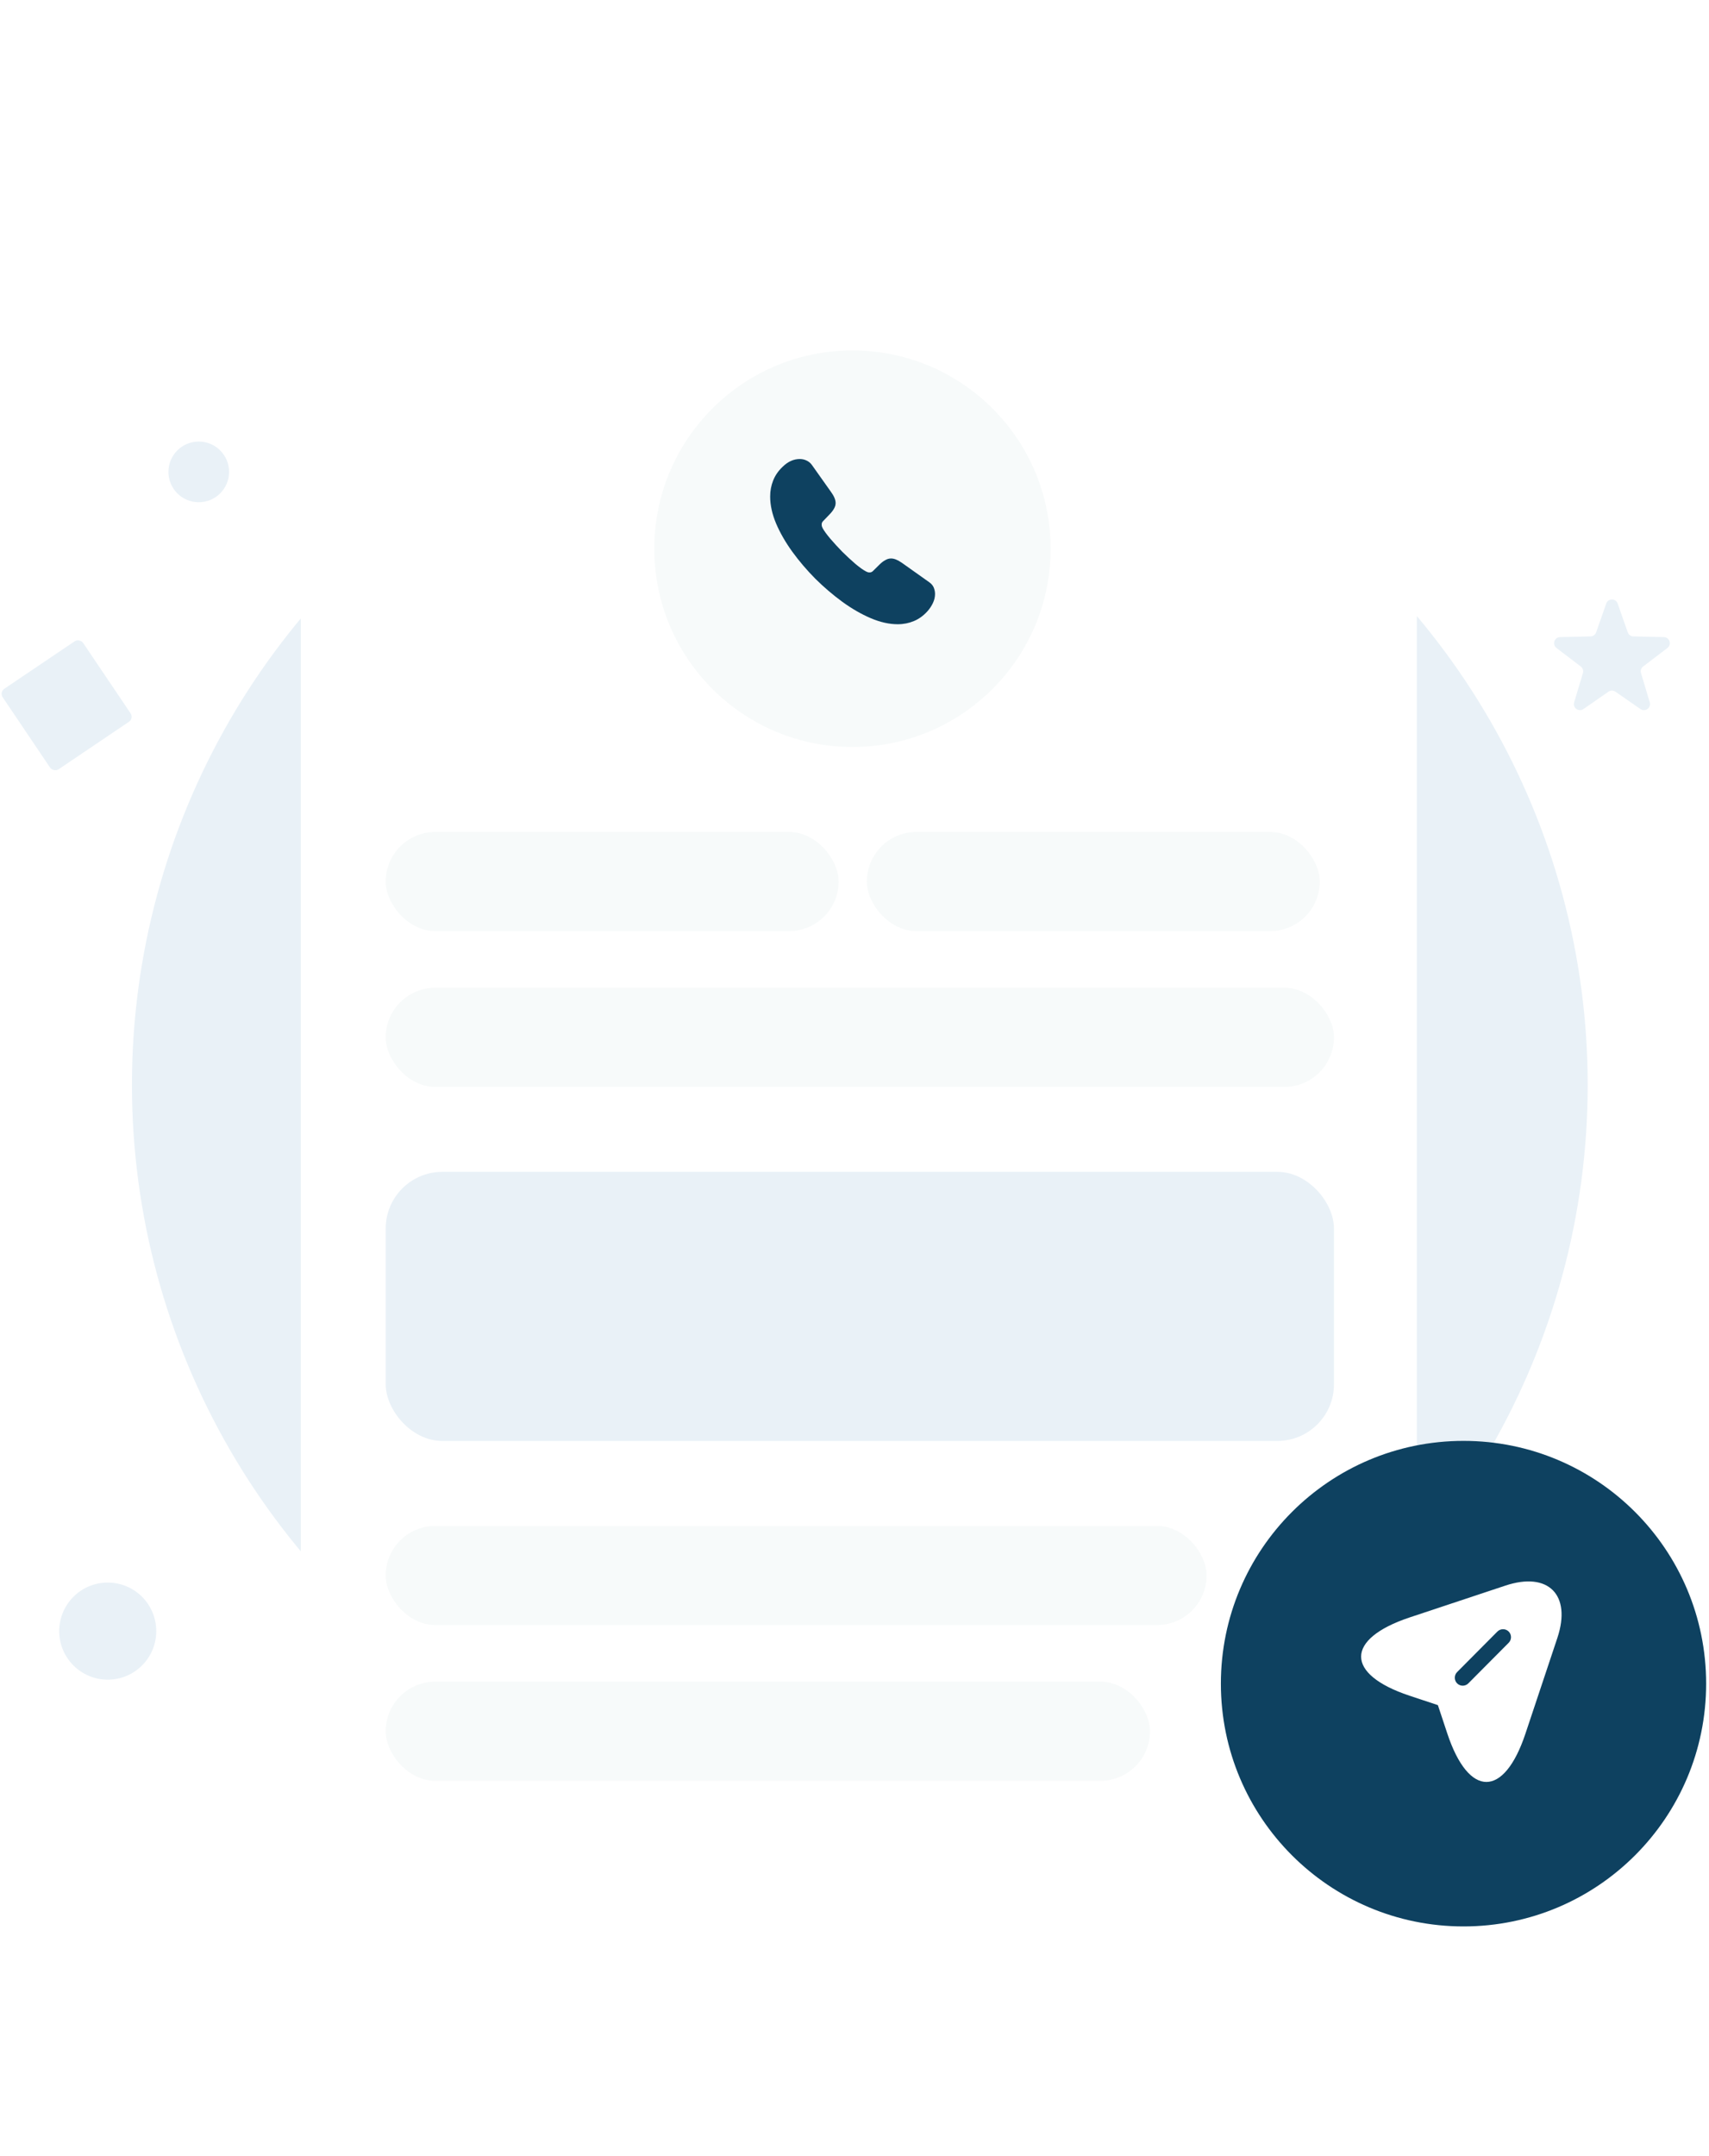 <svg width="161" height="203" viewBox="0 0 161 203" fill="none" xmlns="http://www.w3.org/2000/svg">
<circle cx="81.001" cy="102.144" r="68.571" fill="#E9F1F7"/>
<g filter="url(#filter0_d_10915_41816)">
<rect x="28.336" y="24.125" width="105.143" height="154.286" rx="8" fill="white"/>
</g>
<rect x="36.336" y="110.332" width="89.333" height="25.333" rx="5.333" fill="#E9F1F7"/>
<rect x="36.336" y="78.332" width="42.667" height="9.333" rx="4.667" fill="#F7FAFA"/>
<rect x="36.336" y="93" width="89.333" height="9.333" rx="4.667" fill="#F7FAFA"/>
<rect x="36.336" y="143.666" width="77.333" height="9.333" rx="4.667" fill="#F7FAFA"/>
<rect x="36.336" y="158.332" width="72" height="9.333" rx="4.667" fill="#F7FAFA"/>
<rect x="81.664" y="78.332" width="42.667" height="9.333" rx="4.667" fill="#F7FAFA"/>
<circle cx="80.307" cy="51.663" r="18.667" fill="#F7FAFA"/>
<path d="M88.087 55.918C88.087 56.198 88.025 56.486 87.892 56.766C87.76 57.046 87.589 57.31 87.364 57.559C86.983 57.979 86.562 58.282 86.088 58.477C85.621 58.671 85.116 58.772 84.571 58.772C83.778 58.772 82.93 58.586 82.036 58.205C81.141 57.824 80.247 57.31 79.36 56.665C78.466 56.011 77.618 55.288 76.809 54.487C76.008 53.678 75.285 52.83 74.639 51.944C74.001 51.057 73.488 50.17 73.115 49.291C72.741 48.405 72.555 47.557 72.555 46.748C72.555 46.219 72.648 45.714 72.835 45.247C73.021 44.772 73.317 44.337 73.729 43.948C74.227 43.458 74.771 43.217 75.347 43.217C75.565 43.217 75.782 43.264 75.977 43.357C76.179 43.45 76.358 43.59 76.498 43.792L78.302 46.336C78.442 46.53 78.544 46.709 78.614 46.88C78.684 47.044 78.722 47.207 78.722 47.355C78.722 47.541 78.668 47.728 78.559 47.907C78.458 48.086 78.31 48.272 78.124 48.459L77.532 49.074C77.447 49.159 77.408 49.26 77.408 49.385C77.408 49.447 77.416 49.501 77.431 49.563C77.455 49.626 77.478 49.672 77.494 49.719C77.634 49.976 77.875 50.31 78.217 50.715C78.567 51.119 78.94 51.531 79.345 51.944C79.765 52.356 80.169 52.737 80.581 53.087C80.986 53.429 81.32 53.662 81.585 53.802C81.624 53.818 81.67 53.841 81.725 53.865C81.787 53.888 81.849 53.896 81.919 53.896C82.051 53.896 82.153 53.849 82.238 53.764L82.829 53.18C83.024 52.986 83.21 52.838 83.389 52.745C83.568 52.636 83.747 52.581 83.941 52.581C84.089 52.581 84.245 52.612 84.416 52.682C84.587 52.752 84.766 52.853 84.96 52.986L87.535 54.813C87.737 54.953 87.877 55.117 87.963 55.311C88.04 55.506 88.087 55.7 88.087 55.918Z" fill="#0E4160"/>
<circle cx="137.873" cy="158.517" r="22.857" fill="#0E4160"/>
<path d="M141.809 149.289L132.779 152.289C126.709 154.319 126.709 157.629 132.779 159.649L135.459 160.539L136.349 163.219C138.369 169.289 141.689 169.289 143.709 163.219L146.719 154.199C148.059 150.149 145.859 147.939 141.809 149.289ZM142.129 154.669L138.329 158.489C138.179 158.639 137.989 158.709 137.799 158.709C137.609 158.709 137.419 158.639 137.269 158.489C136.979 158.199 136.979 157.719 137.269 157.429L141.069 153.609C141.359 153.319 141.839 153.319 142.129 153.609C142.419 153.899 142.419 154.379 142.129 154.669Z" fill="white"/>
<path d="M151.318 56.823C151.496 56.313 152.218 56.313 152.396 56.823L153.347 59.537C153.425 59.761 153.635 59.914 153.873 59.919L156.747 59.984C157.288 59.997 157.511 60.683 157.081 61.01L154.794 62.752C154.604 62.897 154.524 63.143 154.593 63.371L155.419 66.125C155.574 66.643 154.99 67.067 154.546 66.759L152.182 65.122C151.987 64.987 151.728 64.987 151.532 65.122L149.168 66.759C148.724 67.067 148.14 66.643 148.296 66.125L149.122 63.371C149.19 63.143 149.11 62.897 148.921 62.752L146.634 61.01C146.204 60.683 146.427 59.997 146.967 59.984L149.841 59.919C150.079 59.914 150.289 59.761 150.368 59.537L151.318 56.823Z" fill="#E9F1F7"/>
<circle cx="10.15" cy="153.571" r="4.571" fill="#E9F1F7"/>
<circle cx="18.724" cy="44.429" r="2.857" fill="#E9F1F7"/>
<rect x="-0.07" y="65.17" width="9.143" height="9.143" rx="0.571" transform="rotate(-34 -0.07 65.17)" fill="#E9F1F7"/>
<defs>
<filter id="filter0_d_10915_41816" x="4.336" y="0.125" width="153.141" height="202.285" filterUnits="userSpaceOnUse" color-interpolation-filters="sRGB">
<feFlood flood-opacity="0" result="BackgroundImageFix"/>
<feColorMatrix in="SourceAlpha" type="matrix" values="0 0 0 0 0 0 0 0 0 0 0 0 0 0 0 0 0 0 127 0" result="hardAlpha"/>
<feOffset/>
<feGaussianBlur stdDeviation="12"/>
<feComposite in2="hardAlpha" operator="out"/>
<feColorMatrix type="matrix" values="0 0 0 0 0 0 0 0 0 0.433 0 0 0 0 0.393 0 0 0 0.06 0"/>
<feBlend mode="normal" in2="BackgroundImageFix" result="effect1_dropShadow_10915_41816"/>
<feBlend mode="normal" in="SourceGraphic" in2="effect1_dropShadow_10915_41816" result="shape"/>
</filter>
</defs>
</svg>
